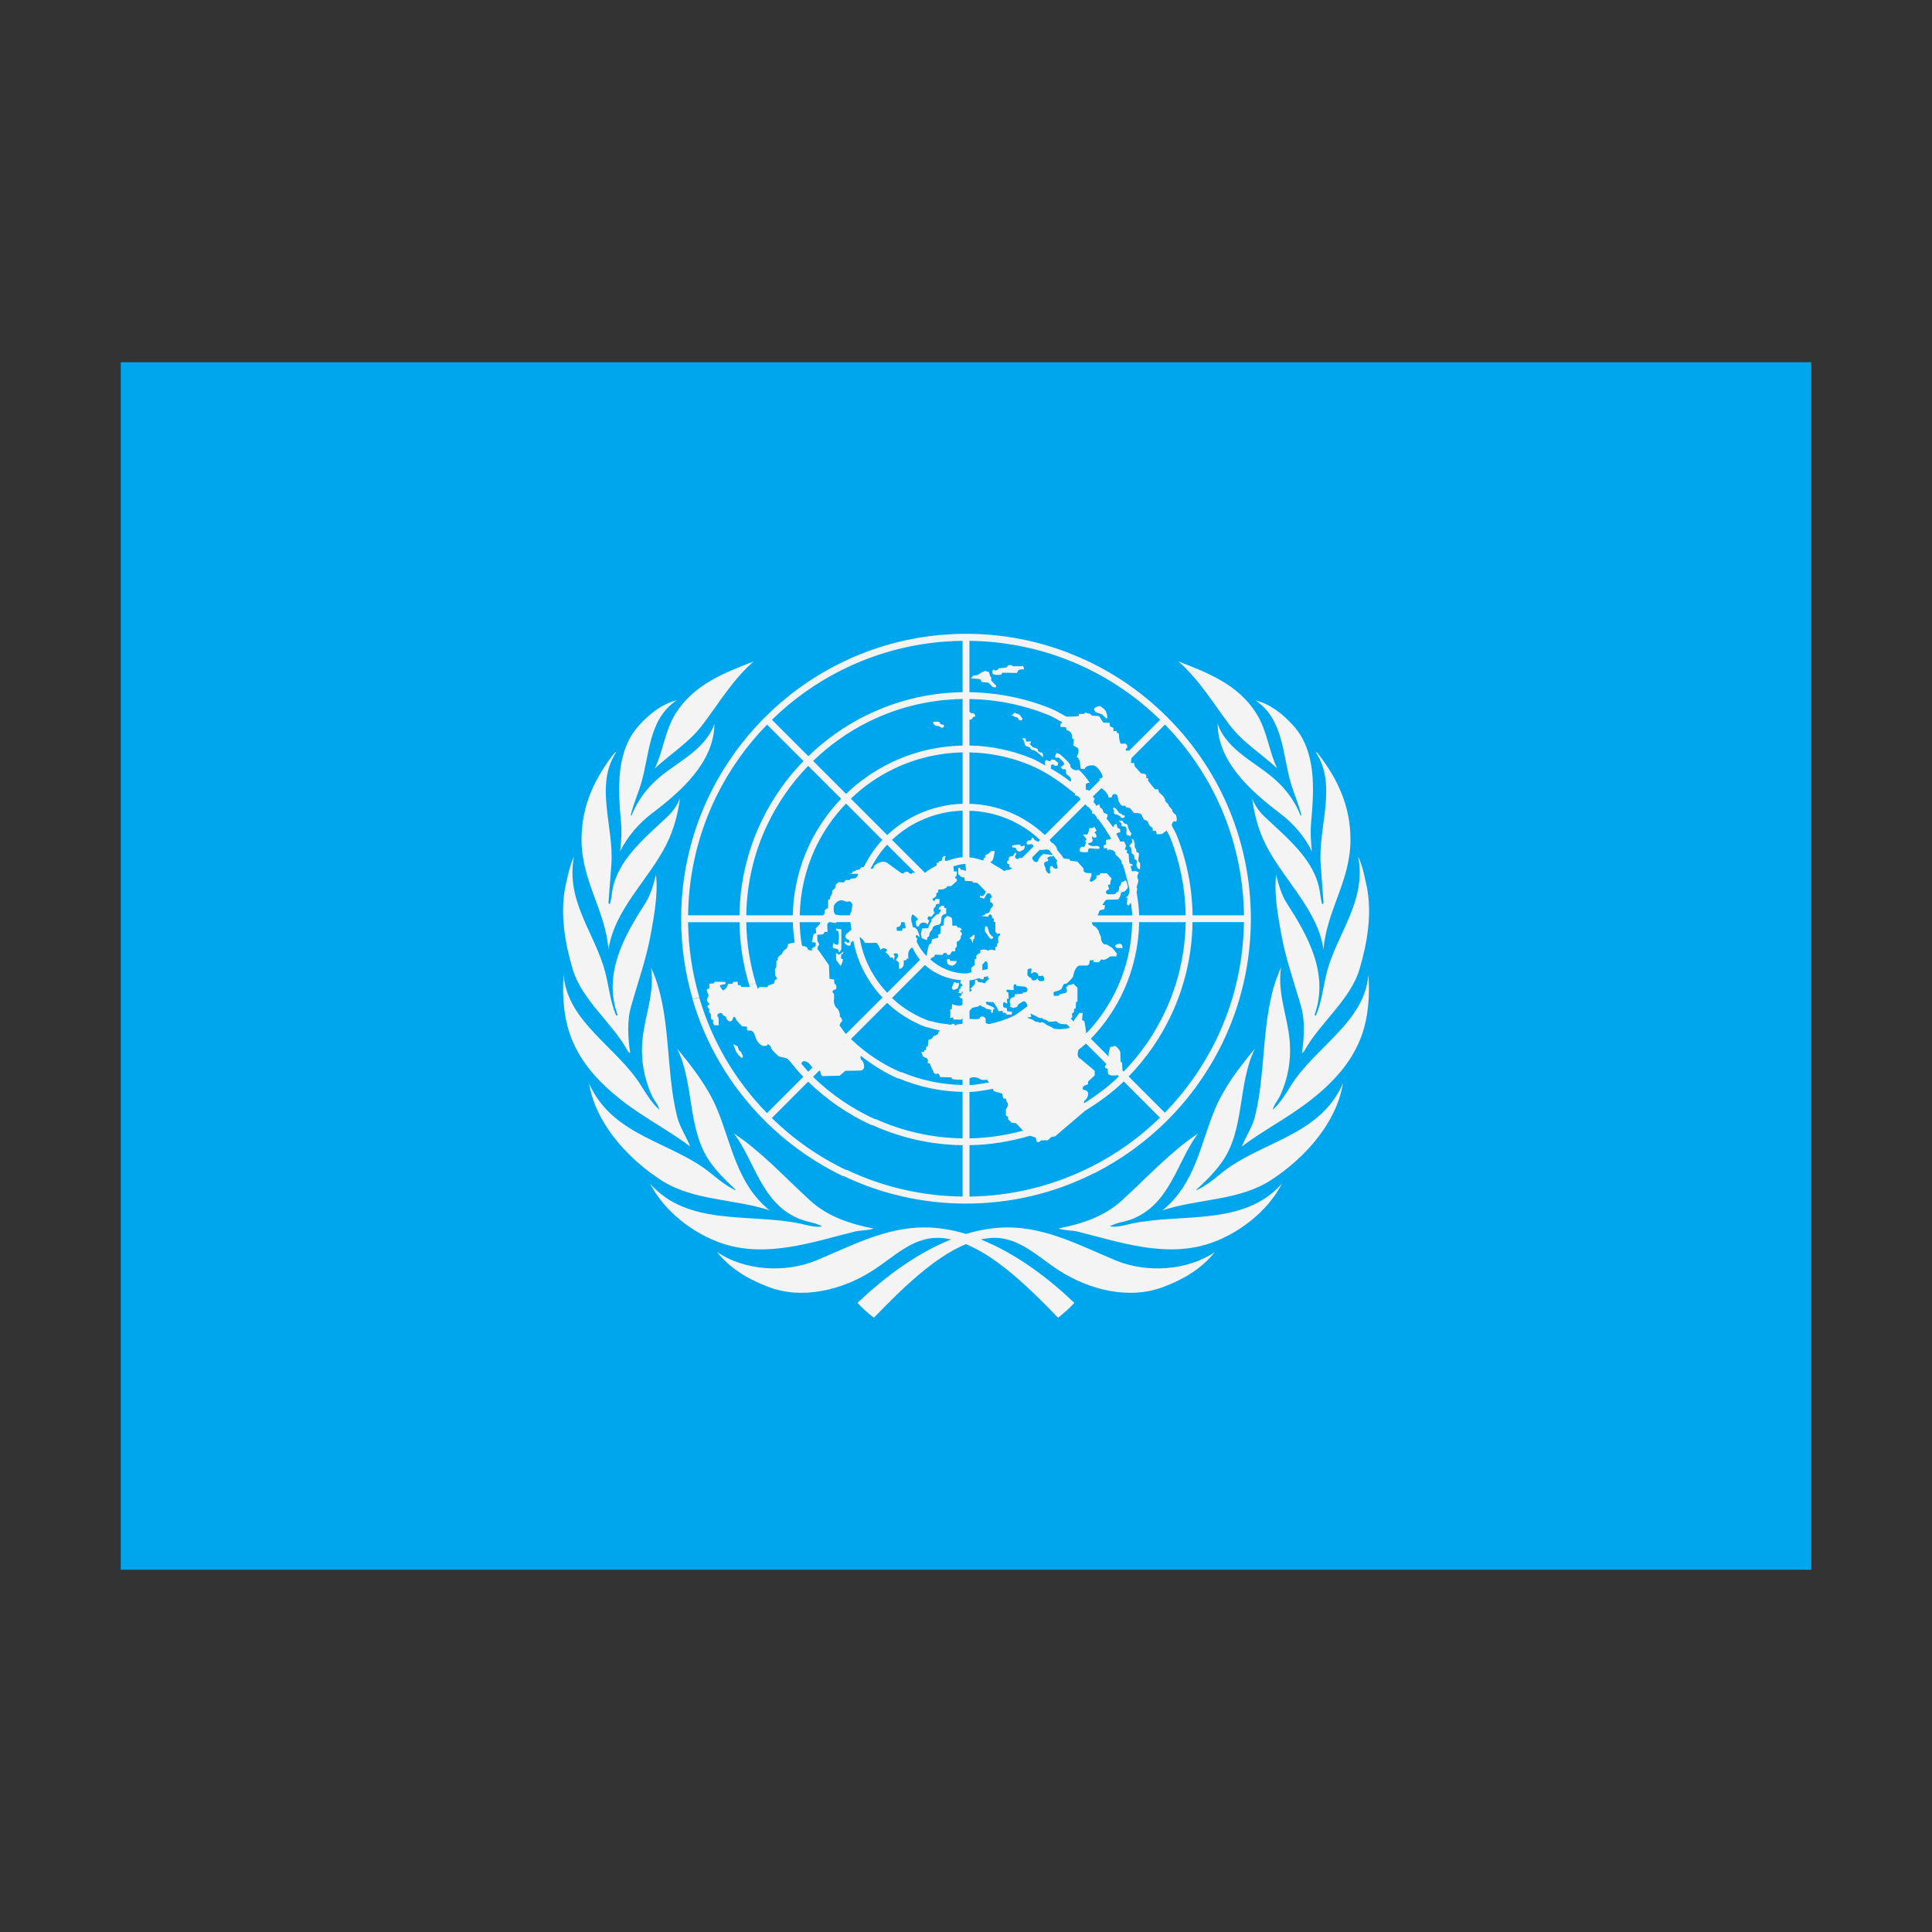 <svg width="32" height="32" viewBox="0 0 32 32" xmlns="http://www.w3.org/2000/svg">
  <rect x="0" y="0" width="32" height="32" fill="#333333" stroke="none"/>
  <rect fill="#00A6ED" x="2" y="6" width="28" height="20" />
  <path d="M10.272,14.1C10.292,13.925 10.301,13.78 10.285,13.609C10.235,13.057 10.202,12.438 10.581,12.018C10.762,11.818 10.964,11.662 11.205,11.6C10.736,11.922 10.762,12.498 10.618,12.979C10.566,13.155 10.488,13.32 10.448,13.502L10.459,13.512C10.538,13.306 10.671,13.108 10.845,12.944C11.175,12.633 11.671,12.445 11.834,11.99C11.826,12.622 11.288,13.103 10.795,13.475C10.575,13.642 10.387,13.865 10.272,14.1ZM12.747,20.047C12.155,19.852 11.474,19.891 10.942,19.542C10.382,19.176 9.863,18.598 9.757,17.945C10.15,18.834 11.137,18.904 11.793,19.449C11.918,19.553 12.042,19.648 12.178,19.712L12.185,19.705C12.035,19.568 11.871,19.405 11.753,19.235C11.378,18.69 11.503,17.945 11.214,17.367C11.477,17.682 11.723,18.005 11.875,18.365C12.118,18.945 12.201,19.606 12.747,20.047ZM10.284,18.215C9.926,17.933 9.616,17.602 9.455,17.172C9.338,16.863 9.308,16.493 9.336,16.145C9.393,16.928 10.228,17.347 10.625,17.991C10.71,18.128 10.798,18.271 10.921,18.382C10.902,18.298 10.833,18.224 10.795,18.142C10.668,17.865 10.61,17.546 10.642,17.217C10.68,16.817 10.847,16.445 10.783,16.025C11.126,16.765 11.015,17.69 11.214,18.49C11.258,18.668 11.366,18.822 11.432,18.99C11.095,18.734 10.654,18.506 10.284,18.215ZM10.845,12.729C10.987,12.435 11.013,12.099 11.192,11.815C11.5,11.329 12.008,11.141 12.482,10.956C12.134,11.261 11.902,11.654 11.635,12.007C11.412,12.301 11.108,12.483 10.845,12.729ZM14.156,20.399C13.468,20.57 12.704,20.839 11.971,20.598C11.498,20.442 11.006,20.072 10.767,19.604C11.397,20.321 12.424,20.09 13.265,20.269C13.382,20.295 13.492,20.333 13.617,20.314C13.517,20.251 13.385,20.244 13.269,20.2C12.617,19.954 12.515,19.256 12.158,18.775C12.615,19.078 12.992,19.494 13.418,19.884C13.715,20.155 14.085,20.272 14.468,20.349C14.376,20.382 14.255,20.375 14.156,20.399ZM10.403,17.416C10.145,16.94 9.636,16.568 9.484,16.047C9.361,15.632 9.275,15.152 9.361,14.7C9.401,14.525 9.432,14.345 9.508,14.184C9.363,14.923 9.855,15.458 10.023,16.097C10.086,16.338 10.108,16.595 10.205,16.819C10.214,16.825 10.222,16.815 10.228,16.808C9.985,16.127 10.341,15.498 10.687,14.962C10.778,14.82 10.822,14.656 10.865,14.49C10.902,14.798 10.836,15.155 10.779,15.473C10.705,15.882 10.566,16.266 10.455,16.661C10.382,16.908 10.401,17.186 10.438,17.445L10.403,17.416ZM11.044,13.974C10.749,14.57 10.181,15.051 10.078,15.728C10.029,15.078 9.632,14.596 9.632,13.905C9.632,13.346 9.849,12.89 10.176,12.473C10.185,12.468 10.192,12.458 10.205,12.461C9.845,13.008 10.172,13.698 10.126,14.319L10.078,14.956C10.085,14.961 10.085,14.979 10.102,14.972C10.124,14.901 10.13,14.825 10.142,14.752C10.229,14.239 10.68,13.882 11.062,13.519C11.152,13.433 11.219,13.332 11.262,13.223C11.23,13.479 11.158,13.742 11.044,13.974ZM21.978,16.098C22.146,15.458 22.638,14.924 22.495,14.186C22.572,14.346 22.602,14.528 22.642,14.702C22.727,15.154 22.642,15.634 22.519,16.049C22.365,16.568 21.856,16.941 21.598,17.417L21.563,17.445C21.601,17.187 21.62,16.908 21.547,16.662C21.435,16.267 21.295,15.883 21.222,15.474C21.165,15.155 21.099,14.799 21.137,14.491C21.18,14.657 21.224,14.822 21.315,14.962C21.661,15.498 22.016,16.128 21.774,16.808C21.779,16.815 21.787,16.825 21.796,16.82C21.894,16.595 21.915,16.338 21.978,16.098ZM20.208,19.449C20.864,18.903 21.851,18.834 22.243,17.945C22.136,18.598 21.618,19.176 21.058,19.542C20.527,19.891 19.845,19.852 19.254,20.047C19.8,19.606 19.882,18.945 20.126,18.365C20.278,18.005 20.524,17.682 20.787,17.367C20.498,17.945 20.623,18.69 20.248,19.235C20.131,19.405 19.967,19.568 19.815,19.705L19.822,19.712C19.959,19.648 20.083,19.553 20.208,19.449ZM18.384,20.313C18.509,20.332 18.619,20.294 18.736,20.268C19.577,20.088 20.604,20.319 21.234,19.602C20.995,20.072 20.503,20.441 20.03,20.597C19.297,20.839 18.533,20.569 17.845,20.398C17.745,20.375 17.625,20.382 17.532,20.348C17.916,20.271 18.285,20.155 18.582,19.883C19.008,19.493 19.386,19.078 19.842,18.775C19.485,19.255 19.384,19.953 18.732,20.199C18.616,20.242 18.484,20.25 18.384,20.313ZM21.08,18.382C21.203,18.271 21.291,18.128 21.375,17.991C21.773,17.347 22.607,16.928 22.664,16.145C22.692,16.493 22.662,16.862 22.546,17.172C22.385,17.602 22.075,17.933 21.717,18.215C21.347,18.506 20.905,18.734 20.568,18.99C20.635,18.822 20.743,18.667 20.787,18.49C20.985,17.69 20.875,16.765 21.218,16.025C21.154,16.445 21.321,16.817 21.359,17.217C21.391,17.546 21.333,17.866 21.205,18.142C21.168,18.224 21.099,18.298 21.08,18.382ZM21.875,14.32C21.828,13.699 22.156,13.008 21.795,12.462C21.808,12.46 21.815,12.469 21.824,12.474C22.151,12.891 22.368,13.347 22.368,13.906C22.368,14.597 21.971,15.079 21.922,15.728C21.82,15.052 21.252,14.571 20.957,13.975C20.842,13.742 20.771,13.48 20.739,13.224C20.782,13.333 20.848,13.434 20.938,13.52C21.321,13.882 21.772,14.24 21.858,14.753C21.871,14.827 21.877,14.902 21.898,14.973C21.915,14.981 21.915,14.962 21.922,14.957L21.875,14.32ZM21.383,12.98C21.239,12.498 21.265,11.922 20.797,11.601C21.038,11.662 21.241,11.818 21.422,12.019C21.8,12.438 21.768,13.058 21.717,13.61C21.702,13.781 21.71,13.926 21.729,14.101C21.615,13.866 21.427,13.642 21.206,13.475C20.714,13.103 20.175,12.623 20.168,11.991C20.331,12.445 20.827,12.634 21.156,12.945C21.331,13.109 21.465,13.307 21.542,13.512L21.554,13.503C21.512,13.321 21.435,13.156 21.383,12.98ZM18.481,20.877C18.993,21.089 19.673,21.048 20.125,20.735C19.9,21.017 19.599,21.19 19.289,21.308C18.712,21.538 18.04,21.362 17.549,21.048C17.196,20.822 16.893,20.502 16.472,20.502C16.397,20.502 16.322,20.513 16.245,20.529C16.837,20.766 17.376,21.179 17.795,21.58C17.718,21.668 17.618,21.75 17.525,21.826C17.058,21.343 16.528,20.823 15.999,20.607C15.472,20.823 14.942,21.343 14.474,21.826C14.38,21.751 14.28,21.668 14.203,21.58C14.623,21.179 15.162,20.765 15.753,20.529C15.678,20.513 15.602,20.502 15.526,20.502C15.105,20.502 14.802,20.822 14.449,21.048C13.958,21.362 13.285,21.538 12.709,21.308C12.398,21.19 12.098,21.016 11.874,20.735C12.328,21.048 13.007,21.089 13.519,20.877C14.085,20.642 14.662,20.33 15.307,20.33C15.542,20.33 15.774,20.369 16,20.438C16.226,20.37 16.458,20.33 16.693,20.33C17.338,20.33 17.915,20.642 18.481,20.877ZM13.889,10.999L13.891,10.998C14.526,10.679 15.242,10.498 16,10.498C16.614,10.498 17.21,10.615 17.762,10.839C18.345,11.073 18.879,11.424 19.336,11.881C19.791,12.336 20.142,12.868 20.375,13.448C20.599,14.002 20.718,14.6 20.718,15.217C20.718,15.942 20.555,16.642 20.247,17.276C20.019,17.743 19.715,18.176 19.336,18.555C18.976,18.915 18.568,19.208 18.126,19.432L18.125,19.43C17.474,19.76 16.751,19.935 16.001,19.935C15.285,19.935 14.594,19.776 13.968,19.476L13.965,19.482C13.488,19.253 13.048,18.943 12.663,18.558C12.095,17.99 11.69,17.302 11.471,16.552L11.582,16.524C11.791,17.237 12.172,17.892 12.704,18.437L13.305,17.835C13.219,17.747 13.142,17.653 13.066,17.558L13.029,17.528L12.901,17.498C12.901,17.498 12.772,17.388 12.772,17.358C12.772,17.33 12.705,17.262 12.705,17.32L12.638,17.325C12.638,17.325 12.548,17.295 12.515,17.185C12.482,17.073 12.458,17.064 12.377,17.068L12.368,17.001L12.296,17.001C12.296,17.001 12.206,16.918 12.192,16.885C12.178,16.851 12.158,16.808 12.135,16.88C12.112,16.952 12.03,16.908 12.021,16.836C12.021,16.836 11.968,16.822 11.964,16.792C11.958,16.763 11.835,16.782 11.902,16.86L11.906,16.981L11.83,16.981L11.811,16.947L11.811,16.894L11.778,16.875L11.773,16.792C11.773,16.792 11.725,16.768 11.754,16.72C11.754,16.72 11.725,16.705 11.716,16.657C11.716,16.657 11.778,16.628 11.74,16.618C11.74,16.618 11.688,16.565 11.716,16.536C11.716,16.536 11.754,16.483 11.721,16.449C11.721,16.449 11.692,16.396 11.716,16.382L11.749,16.372L11.749,16.294L11.821,16.289L11.84,16.26L12.016,16.265L12.016,16.298C12.016,16.298 11.955,16.308 11.931,16.318C11.907,16.328 11.959,16.381 11.969,16.4C11.978,16.419 12.059,16.347 12.055,16.298L12.131,16.294L12.145,16.265L12.217,16.26L12.222,16.313L12.269,16.323L12.278,16.347L12.421,16.347C12.417,16.336 12.412,16.325 12.408,16.314L12.518,16.286C12.528,16.318 12.542,16.347 12.552,16.378L12.582,16.347L12.706,16.352L12.725,16.322L12.825,16.288C12.825,16.288 12.816,16.225 12.864,16.221C12.864,16.221 12.868,16.168 12.84,16.168L12.835,16.052L12.859,16.018L12.859,15.912C12.859,15.912 12.897,15.907 12.883,15.892C12.868,15.878 12.902,15.825 12.945,15.81C12.945,15.81 12.978,15.723 13.03,15.713L13.054,15.635C13.054,15.635 13.107,15.618 13.162,15.612C13.148,15.5 13.134,15.388 13.132,15.275L12.361,15.275C12.366,15.622 12.42,15.961 12.518,16.284L12.408,16.312C12.308,15.979 12.253,15.631 12.248,15.275L11.397,15.275C11.402,15.702 11.466,16.119 11.583,16.519L11.472,16.547C11.347,16.12 11.282,15.674 11.282,15.217C11.282,14.47 11.457,13.764 11.767,13.135L11.82,13.164L11.768,13.135C12.224,12.213 12.971,11.461 13.889,10.999ZM14.389,11.953L14.388,11.953C14.054,12.119 13.744,12.337 13.468,12.604L14.014,13.149C14.228,12.942 14.476,12.77 14.747,12.637C15.11,12.46 15.515,12.358 15.943,12.349L15.943,11.578C15.395,11.586 14.867,11.716 14.389,11.953ZM15.572,12.04C15.567,12.026 15.495,12.02 15.495,12.02C15.495,12.02 15.457,11.991 15.452,11.967C15.448,11.95 15.547,11.948 15.562,11.962C15.576,11.977 15.566,12.001 15.609,12.001C15.652,12.001 15.633,12.03 15.628,12.045C15.624,12.059 15.576,12.055 15.572,12.04ZM14.019,19.381L14.022,19.375C14.616,19.658 15.268,19.811 15.944,19.819L15.944,18.968C15.418,18.961 14.909,18.845 14.443,18.632L14.44,18.638C14.055,18.462 13.698,18.219 13.385,17.916L12.784,18.518C13.152,18.877 13.568,19.166 14.019,19.381ZM13.942,11.098L13.941,11.098C13.521,11.309 13.131,11.584 12.786,11.922L13.389,12.525C13.667,12.255 13.986,12.028 14.336,11.854L14.338,11.854C14.823,11.613 15.367,11.473 15.943,11.465L15.943,10.614C15.237,10.622 14.557,10.79 13.942,11.098ZM18.074,19.326C18.494,19.113 18.879,18.838 19.213,18.512L18.613,17.912C18.418,18.102 18.199,18.258 17.973,18.398L17.475,18.822L17.413,18.832L17.356,18.885L17.242,18.889L17.214,18.913L17.175,18.918L17.152,18.84L17.059,18.812C16.737,18.906 16.402,18.963 16.058,18.968L16.058,19.819C16.782,19.81 17.465,19.632 18.073,19.325L18.074,19.326ZM14.029,15.655C14.021,15.648 13.943,15.595 14.013,15.595C14.07,15.658 14.084,15.565 14.046,15.561C13.989,15.547 13.989,15.479 14.042,15.45L14.103,15.397L14.084,15.273L13.857,15.273L13.85,15.285L13.783,15.281C13.783,15.281 13.77,15.275 13.756,15.273L13.75,15.273C13.733,15.273 13.714,15.28 13.702,15.31L13.707,15.435L13.659,15.435L13.635,15.474L13.535,15.484L13.54,15.59C13.54,15.59 13.592,15.648 13.549,15.672C13.549,15.672 13.525,15.73 13.558,15.74L13.73,15.986L13.739,16.213L13.815,16.223L13.82,16.286C13.82,16.286 13.877,16.33 13.844,16.388C13.844,16.388 13.744,16.398 13.815,16.465L13.815,16.542C13.815,16.542 13.792,16.654 13.877,16.712C13.877,16.712 13.919,16.778 13.91,16.837C13.91,16.837 13.986,16.9 13.925,16.938C13.925,16.938 13.912,16.96 13.904,16.984C13.942,17.029 13.97,17.082 14.012,17.125L14.616,16.522C14.433,16.328 14.296,16.102 14.208,15.858C14.176,15.767 14.152,15.674 14.133,15.579L14.089,15.614C14.089,15.614 14.107,15.692 14.029,15.655ZM13.848,15.784L13.896,15.813L13.968,15.765L13.963,15.798L13.935,15.803L13.929,15.875L13.963,15.89L13.953,15.934L13.925,16.002L13.848,15.9L13.848,15.784ZM13.892,15.755C13.887,15.702 13.82,15.716 13.801,15.702C13.782,15.687 13.806,15.595 13.815,15.624C13.825,15.652 13.882,15.648 13.882,15.648C13.882,15.648 13.915,15.484 13.878,15.416L13.854,15.416L13.849,15.382L13.935,15.392L13.935,15.721C13.935,15.721 13.896,15.808 13.892,15.755ZM14.694,16.443L15.239,15.897C15.185,15.836 15.148,15.764 15.111,15.693C15.083,15.706 15.022,15.75 15.048,15.881C15.048,15.881 15.015,15.856 15.015,15.9L14.967,15.909C14.967,15.909 14.995,16.039 14.891,16.049L14.886,15.938L14.838,15.9L14.868,15.857C14.915,15.761 14.748,15.78 14.82,15.833C14.82,15.833 14.801,15.92 14.801,15.905C14.801,15.891 14.801,15.842 14.738,15.862C14.738,15.862 14.738,15.818 14.662,15.77C14.743,15.732 14.634,15.668 14.582,15.736C14.582,15.736 14.562,15.649 14.51,15.615C14.51,15.615 14.32,15.625 14.32,15.611C14.32,15.599 14.277,15.536 14.237,15.521C14.255,15.627 14.28,15.731 14.316,15.831C14.398,16.056 14.525,16.264 14.694,16.443ZM15.246,13.592C15.075,13.671 14.915,13.778 14.775,13.911L15.321,14.457C15.378,14.406 15.448,14.372 15.515,14.334L15.515,14.292L15.548,14.292L15.548,14.268L15.596,14.258L15.605,14.214L15.634,14.175L15.672,14.19L15.648,14.205L15.653,14.258L15.688,14.258C15.771,14.231 15.854,14.204 15.944,14.198L15.944,13.427C15.699,13.434 15.463,13.491 15.246,13.592ZM17.956,18.275C18.162,18.143 18.358,17.999 18.532,17.828L18.512,17.808C18.455,17.818 18.384,17.82 18.352,17.787L18.347,17.705L18.304,17.685C18.298,17.669 18.31,17.645 18.323,17.619L17.988,17.285C17.948,17.322 17.904,17.352 17.863,17.388C17.842,17.45 17.842,17.517 17.894,17.536L18.132,17.735L18.132,17.812L18.022,17.914L18.022,17.958L17.989,17.972C17.932,17.982 17.904,18.047 17.965,18.055C18.047,18.065 18.042,18.175 17.956,18.238L17.956,18.275ZM18.612,17.748C18.892,17.459 19.125,17.124 19.297,16.756C19.508,16.305 19.631,15.803 19.638,15.274L18.868,15.274C18.861,15.664 18.775,16.041 18.621,16.387C18.487,16.686 18.302,16.963 18.068,17.205L18.365,17.502L18.365,17.499C18.347,17.465 18.385,17.368 18.385,17.349C18.385,17.33 18.447,17.345 18.456,17.325C18.465,17.306 18.575,17.398 18.556,17.461L18.561,17.582L18.585,17.605L18.592,17.728L18.612,17.748ZM13.579,15.274L13.245,15.274C13.247,15.402 13.26,15.528 13.28,15.652C13.288,15.666 13.298,15.678 13.305,15.673C13.32,15.663 13.377,15.687 13.377,15.716C13.377,15.745 13.482,15.75 13.453,15.731C13.425,15.712 13.477,15.692 13.496,15.682C13.515,15.673 13.52,15.6 13.496,15.61L13.448,15.605L13.468,15.504L13.477,15.47L13.52,15.455L13.511,15.378L13.582,15.301L13.579,15.274ZM14.614,13.912L14.013,13.31C13.796,13.535 13.622,13.792 13.495,14.069C13.34,14.408 13.254,14.778 13.246,15.161L13.633,15.161L13.659,15.132L13.659,15.075L13.716,15.036L13.716,14.905L13.745,14.895L13.754,14.847C13.754,14.847 13.792,14.798 13.782,14.784C13.772,14.77 13.801,14.726 13.815,14.726C13.83,14.726 13.844,14.683 13.839,14.668C13.835,14.655 13.887,14.611 13.887,14.611L13.977,14.615L14.007,14.577L14.068,14.577L14.092,14.553L14.159,14.548C14.182,14.554 14.235,14.467 14.197,14.472L14.054,14.476L14.111,14.466L14.12,14.437L14.168,14.427L14.177,14.408C14.177,14.408 14.239,14.417 14.253,14.378C14.259,14.362 14.284,14.361 14.306,14.362C14.389,14.198 14.489,14.044 14.614,13.912ZM15.16,14.457L14.693,13.992C14.581,14.111 14.494,14.245 14.419,14.387C14.447,14.392 14.474,14.388 14.472,14.355C14.476,14.33 14.618,14.219 14.714,14.306L14.881,14.427C14.881,14.427 14.972,14.504 14.972,14.451C14.972,14.451 15.038,14.422 15.048,14.451C15.048,14.451 15.095,14.499 15.115,14.455L15.16,14.457ZM14.931,17.764L14.934,17.758C15.25,17.891 15.591,17.964 15.943,17.971L15.943,17.885C15.878,17.884 15.804,17.879 15.785,17.874C15.752,17.864 15.762,17.845 15.762,17.845L15.572,17.84C15.572,17.84 15.553,17.778 15.534,17.782C15.515,17.788 15.472,17.802 15.458,17.744L15.42,17.667L15.401,17.614L15.363,17.609C15.363,17.609 15.392,17.527 15.325,17.518L15.287,17.498L15.258,17.426L15.306,17.422L15.306,17.398L15.339,17.388L15.339,17.345L15.368,17.325L15.377,17.224L15.434,17.205L15.462,17.161L15.505,17.146C15.505,17.146 15.552,17.122 15.543,17.098C15.54,17.091 15.56,17.079 15.572,17.069C15.499,17.053 15.428,17.037 15.359,17.012L15.355,17.018C15.112,16.931 14.886,16.793 14.693,16.611L14.094,17.21L14.122,17.236C14.363,17.46 14.635,17.639 14.931,17.764ZM15.41,16.916L15.413,16.91C15.522,16.948 15.64,16.957 15.755,16.973L15.767,16.958L15.805,16.958L15.818,16.985L15.821,16.985L15.856,16.967L15.942,16.957L15.942,16.952L15.942,16.863L15.918,16.889L15.789,16.885L15.789,16.851L15.737,16.861L15.742,16.778L15.737,16.721L15.765,16.716L15.77,16.629C15.785,16.644 15.942,16.688 15.942,16.625L15.942,16.62L15.942,16.541L15.918,16.538L15.885,16.499L15.923,16.495L15.923,16.461C15.933,16.463 15.935,16.46 15.943,16.462L15.943,16.425L15.935,16.423C15.918,16.423 15.932,16.452 15.932,16.452C15.932,16.452 15.856,16.448 15.871,16.438C15.885,16.427 15.899,16.423 15.888,16.416C15.878,16.408 15.888,16.402 15.888,16.387C15.888,16.372 15.924,16.379 15.913,16.368C15.902,16.358 15.913,16.315 15.931,16.339L15.942,16.314C15.931,16.303 15.938,16.299 15.917,16.292C15.895,16.285 15.913,16.242 15.913,16.242L15.914,16.235C15.692,16.217 15.485,16.132 15.319,15.984L14.774,16.53C14.959,16.704 15.175,16.834 15.41,16.916ZM15.796,16.395C15.775,16.398 15.765,16.359 15.764,16.358C15.775,16.337 15.8,16.242 15.828,16.272C15.857,16.301 15.875,16.272 15.875,16.272C15.875,16.272 15.888,16.286 15.882,16.315C15.875,16.345 15.867,16.373 15.849,16.377C15.832,16.381 15.818,16.392 15.796,16.395ZM14.495,18.538L14.498,18.532C14.946,18.736 15.436,18.848 15.943,18.855L15.943,18.085C15.572,18.078 15.213,18 14.881,17.859L14.878,17.865C14.655,17.769 14.45,17.636 14.255,17.486C14.252,17.516 14.252,17.545 14.268,17.558C14.292,17.558 14.368,17.727 14.244,17.732L14.001,17.736L13.905,17.818L13.634,17.823C13.634,17.823 13.6,17.838 13.591,17.765C13.588,17.746 13.579,17.742 13.572,17.73L13.466,17.836C13.77,18.131 14.118,18.367 14.495,18.538ZM17.713,13.074C17.507,12.909 17.286,12.765 17.045,12.666C16.735,12.539 16.402,12.469 16.057,12.462L16.057,13.313C16.293,13.32 16.522,13.37 16.735,13.458C16.943,13.546 17.137,13.672 17.306,13.831L17.894,13.243C17.888,13.21 17.838,13.167 17.804,13.175L17.804,13.146C17.782,13.127 17.758,13.11 17.735,13.092C17.734,13.091 17.724,13.085 17.713,13.074ZM15.183,15.598C15.224,15.685 15.277,15.767 15.348,15.835L15.37,15.704L15.389,15.646L15.427,15.622L15.436,15.559L15.541,15.53L15.536,15.482L15.574,15.467L15.583,15.337L15.631,15.327L15.631,15.284L15.64,15.216L15.692,15.168L15.764,15.202L15.773,15.265L15.773,15.332L15.845,15.332C15.845,15.332 15.868,15.385 15.897,15.362C15.897,15.362 15.954,15.415 15.93,15.405C15.906,15.395 15.887,15.429 15.925,15.444L15.935,15.478L15.915,15.502C15.915,15.502 15.925,15.575 15.848,15.598L15.848,15.685L15.825,15.7L15.82,15.758L15.768,15.758L15.735,15.811C15.735,15.811 15.687,15.83 15.687,15.806C15.687,15.782 15.625,15.763 15.615,15.816L15.487,15.812L15.472,15.845C15.472,15.845 15.435,15.851 15.411,15.889C15.41,15.891 15.408,15.89 15.408,15.891C15.573,16.036 15.778,16.124 16.001,16.124C16.032,16.124 16.058,16.109 16.089,16.106L16.086,16.035L16.143,15.982L16.143,15.89C16.143,15.89 16.191,15.885 16.167,15.837L16.2,15.798C16.2,15.798 16.262,15.788 16.233,15.75C16.233,15.726 16.323,15.716 16.366,15.745C16.381,15.731 16.438,15.722 16.485,15.745L16.485,15.692L16.515,15.672L16.515,15.633L16.538,15.609C16.538,15.609 16.519,15.522 16.548,15.503C16.576,15.484 16.576,15.445 16.519,15.469L16.486,15.431L16.486,15.276L16.458,15.266L16.462,15.213L16.434,15.208C16.434,15.208 16.434,15.175 16.419,15.155C16.405,15.136 16.376,15.146 16.365,15.185L16.252,15.17L16.309,15.155L16.328,15.126C16.328,15.126 16.381,15.136 16.395,15.092L16.41,15.044C16.41,15.044 16.477,15.01 16.429,14.952L16.401,14.942L16.401,14.875C16.401,14.875 16.429,14.88 16.425,14.851C16.42,14.822 16.396,14.773 16.344,14.807L16.296,14.889L16.263,14.87L16.23,14.865L16.23,14.836C16.23,14.836 16.301,14.855 16.292,14.822L16.315,14.807L16.325,14.763L16.187,14.623L16.115,14.618L16.101,14.595L15.982,14.59L15.972,14.532L15.925,14.528L15.901,14.504L15.872,14.48L15.872,14.374L15.901,14.378L15.915,14.408L15.948,14.408L16,14.425L15.991,14.309C15.922,14.309 15.858,14.332 15.792,14.348L15.8,14.434L15.852,14.434L15.843,14.506C15.843,14.506 15.786,14.55 15.843,14.55L15.852,14.588L15.757,14.675L15.69,14.68L15.675,14.704L15.614,14.733L15.542,14.733L15.538,14.782L15.509,14.792L15.509,14.84C15.509,14.84 15.481,14.869 15.452,14.884C15.424,14.898 15.482,14.956 15.495,14.888L15.562,14.893L15.558,14.97C15.558,14.97 15.487,14.961 15.496,15.018C15.496,15.018 15.439,15.048 15.472,15.105C15.505,15.164 15.472,15.12 15.472,15.12C15.472,15.12 15.428,15.207 15.409,15.183C15.39,15.159 15.325,15.212 15.392,15.246L15.363,15.314C15.335,15.265 15.235,15.265 15.22,15.343L15.182,15.343L15.168,15.29L15.172,15.252L15.201,15.237L15.196,15.208L15.153,15.174L15.125,15.15C15.125,15.15 15.115,15.148 15.105,15.151C15.104,15.173 15.092,15.193 15.092,15.216C15.092,15.266 15.113,15.312 15.121,15.36L15.153,15.363L15.191,15.397C15.191,15.397 15.267,15.571 15.219,15.513C15.172,15.455 15.148,15.523 15.191,15.542C15.191,15.542 15.189,15.568 15.183,15.598ZM16.442,15.513C16.467,15.53 16.428,15.562 16.404,15.547C16.381,15.532 16.314,15.426 16.314,15.426L16.314,15.363C16.328,15.325 16.348,15.34 16.357,15.358C16.375,15.402 16.371,15.465 16.442,15.513ZM15.352,15.572L15.267,15.538L15.253,15.465L15.272,15.378L15.372,15.373L15.401,15.301L15.424,15.267L15.429,15.228L15.515,15.146L15.553,15.137L15.562,15.112L15.582,15.093L15.576,15.064L15.548,15.064L15.553,15.025L15.576,15.025L15.586,15.002L15.638,15.006L15.643,15.04L15.672,15.04L15.672,15.132L15.615,15.156L15.595,15.185L15.591,15.228L15.582,15.286L15.558,15.315L15.5,15.325L15.453,15.354L15.443,15.392L15.415,15.426L15.395,15.46L15.391,15.508L15.362,15.523L15.352,15.572ZM15.728,15.885L15.738,15.915L15.847,15.919C15.842,15.977 15.771,15.996 15.771,15.996L15.718,15.982L15.69,15.958L15.685,15.89L15.728,15.885ZM16.105,15.61C16.1,15.591 16.095,15.548 16.052,15.542L16.138,15.479C16.138,15.479 16.152,15.552 16.133,15.547C16.114,15.542 16.115,15.652 16.105,15.61ZM16.366,16.199C16.366,16.199 16.362,16.181 16.367,16.168C16.344,16.176 16.318,16.177 16.295,16.184L16.291,16.22L16.248,16.22L16.225,16.2C16.168,16.212 16.116,16.235 16.058,16.238L16.058,16.431C16.087,16.417 16.127,16.385 16.067,16.385L16.124,16.326L16.148,16.297L16.152,16.229L16.185,16.234L16.205,16.268L16.262,16.272L16.309,16.287L16.347,16.243L16.39,16.209L16.366,16.199ZM17.066,16.784L17.082,16.842L17.01,16.856L17.105,16.89C17.105,16.89 17.167,16.938 17.167,16.924C17.167,16.91 17.233,16.954 17.248,16.934C17.262,16.914 17.338,16.977 17.338,16.977C17.338,16.977 17.438,17.02 17.452,17.035C17.464,17.046 17.637,17.059 17.723,17.019L17.669,16.965L17.581,16.962L17.528,16.943L17.495,16.914C17.495,16.914 17.372,16.938 17.348,16.909C17.324,16.881 17.285,16.885 17.285,16.885L17.266,16.862C17.266,16.862 17.205,16.866 17.19,16.847L17.066,16.784ZM12.705,12.002C12.359,12.356 12.078,12.757 11.866,13.188C11.568,13.795 11.405,14.465 11.397,15.16L12.248,15.16C12.255,14.6 12.387,14.069 12.616,13.594C12.793,13.227 13.027,12.894 13.308,12.605L12.705,12.002ZM16.057,18.086L16.058,18.855C16.365,18.849 16.661,18.804 16.945,18.727L16.828,18.603L16.757,18.598L16.695,18.536L16.699,18.498L16.661,18.478L16.661,18.372C16.661,18.372 16.728,18.29 16.675,18.252L16.661,18.198L16.618,18.194L16.598,18.112L16.542,18.097L16.461,18.073L16.444,18.035C16.315,18.055 16.19,18.084 16.057,18.086ZM14.799,12.737C14.542,12.861 14.305,13.025 14.093,13.228L14.695,13.831C14.842,13.693 15.01,13.578 15.194,13.492C15.423,13.385 15.676,13.321 15.944,13.313L15.944,12.462C15.54,12.471 15.152,12.565 14.799,12.737ZM13.932,13.23L13.386,12.685C13.108,12.972 12.883,13.297 12.715,13.648C12.491,14.115 12.368,14.628 12.361,15.16L13.132,15.16C13.139,14.752 13.233,14.365 13.395,14.015C13.53,13.724 13.712,13.458 13.932,13.23ZM18.088,13.436C18.069,13.413 18.053,13.388 18.031,13.368C18.027,13.366 18.025,13.368 18.021,13.366C17.996,13.348 17.991,13.338 17.975,13.322L17.384,13.913C17.398,13.927 17.406,13.944 17.419,13.958C17.448,13.962 17.498,14.026 17.502,14.043L17.51,14.077C17.547,14.125 17.588,14.169 17.62,14.22C17.629,14.223 17.635,14.218 17.645,14.222L17.716,14.232L17.725,14.256L17.845,14.271L17.945,14.382C17.945,14.382 17.949,14.405 17.949,14.425C17.949,14.444 17.992,14.458 17.992,14.458L18.078,14.463L18.078,14.507L18.064,14.536C18.017,14.657 18.126,14.585 18.155,14.551C18.164,14.54 18.159,14.502 18.159,14.502L18.212,14.492L18.226,14.463C18.226,14.463 18.302,14.468 18.322,14.463C18.341,14.458 18.365,14.506 18.384,14.521C18.403,14.535 18.422,14.564 18.408,14.564C18.393,14.564 18.388,14.651 18.388,14.651L18.35,14.655C18.35,14.655 18.383,14.742 18.355,14.738C18.326,14.733 18.297,14.791 18.34,14.81C18.354,14.816 18.468,14.81 18.468,14.81L18.488,14.786C18.488,14.786 18.531,14.767 18.535,14.733C18.54,14.699 18.535,14.685 18.535,14.685L18.559,14.665L18.574,14.612C18.574,14.612 18.616,14.602 18.635,14.583C18.655,14.564 18.688,14.685 18.678,14.704C18.669,14.724 18.636,14.762 18.622,14.767C18.608,14.772 18.569,14.776 18.569,14.791C18.569,14.805 18.541,14.882 18.526,14.892C18.512,14.902 18.355,14.902 18.331,14.902C18.307,14.902 18.259,14.989 18.259,14.989L18.302,14.994L18.293,15.057L18.212,15.081L18.188,15.148L18.178,15.162L18.754,15.162C18.752,15.091 18.738,15.023 18.732,14.953C18.727,14.958 18.722,14.962 18.717,14.969C18.702,14.993 18.679,15.018 18.665,14.969L18.674,14.863C18.674,14.863 18.612,14.882 18.669,14.848C18.693,14.834 18.704,14.788 18.708,14.739C18.697,14.672 18.679,14.608 18.662,14.542L18.655,14.535L18.658,14.528C18.641,14.459 18.622,14.391 18.599,14.324C18.592,14.318 18.592,14.309 18.579,14.307C18.594,14.23 18.471,14.167 18.475,14.143C18.484,14.085 18.365,14.056 18.351,14.08C18.336,14.104 18.336,14.046 18.336,14.046L18.284,14.051L18.279,14.002L18.318,13.988L18.318,13.911L18.394,13.901C18.394,13.901 18.396,13.895 18.402,13.889C18.341,13.778 18.271,13.674 18.194,13.572C18.175,13.565 18.165,13.551 18.162,13.531L18.122,13.479C18.102,13.484 18.085,13.486 18.085,13.442L18.088,13.436ZM17.937,13.823L18.005,13.822C18.033,13.803 18.042,13.712 18.042,13.712C18.099,13.731 18.128,13.692 18.128,13.692C18.128,13.692 18.137,13.722 18.158,13.746C18.177,13.771 18.11,13.78 18.134,13.795C18.158,13.809 18.167,13.852 18.158,13.867C18.148,13.882 18.095,13.872 18.095,13.852C18.095,13.833 18.076,13.877 18.095,13.901C18.115,13.925 18.072,13.958 18.062,13.958C18.052,13.958 17.991,13.968 18.043,13.997C18.095,14.026 18.152,14.012 18.152,14.012C18.152,14.012 18.195,14.007 18.209,14.031C18.224,14.055 18.205,14.06 18.181,14.06C18.157,14.06 18.042,14.05 18.042,14.05C18.042,14.05 18.008,14.084 18.023,14.098C18.049,14.125 17.88,14.118 17.88,14.098C17.88,14.079 17.894,14.012 17.937,14.026C17.98,14.041 17.985,13.939 17.985,13.939C17.985,13.939 17.947,13.944 17.98,13.925C18.013,13.905 17.98,13.876 17.965,13.862C17.952,13.847 17.937,13.823 17.937,13.823ZM16.693,13.565C16.493,13.481 16.278,13.434 16.057,13.429L16.057,14.201C16.137,14.205 16.212,14.231 16.287,14.253C16.294,14.238 16.29,14.216 16.29,14.216C16.29,14.216 16.333,14.206 16.318,14.187C16.304,14.168 16.342,14.153 16.342,14.153C16.342,14.153 16.39,14.138 16.395,14.115C16.399,14.091 16.475,14.095 16.475,14.095C16.475,14.095 16.466,14.182 16.447,14.235C16.436,14.267 16.416,14.273 16.402,14.283C16.426,14.294 16.447,14.314 16.471,14.327L16.476,14.327L16.481,14.333C16.533,14.361 16.585,14.39 16.632,14.428C16.644,14.423 16.66,14.422 16.662,14.409C16.662,14.409 16.708,14.414 16.742,14.397L16.761,14.378C16.756,14.372 16.733,14.374 16.719,14.356C16.7,14.332 16.743,14.332 16.715,14.318C16.686,14.303 16.672,14.303 16.682,14.269C16.691,14.235 16.725,14.264 16.71,14.24C16.696,14.215 16.715,14.177 16.782,14.177L16.81,14.124L16.834,14.128C16.834,14.128 16.834,14.148 16.815,14.177C16.795,14.206 16.862,14.255 16.876,14.211C16.876,14.211 16.902,14.212 16.928,14.21L17.115,14.023C17.113,14.015 17.111,14.008 17.109,13.998C17.105,13.968 17.052,13.992 17.024,13.988C16.995,13.983 17.005,13.964 17.005,13.949C17.005,13.949 17.033,13.91 17.042,13.92C17.052,13.93 17.09,13.915 17.085,13.886C17.081,13.857 17.128,13.882 17.128,13.901C17.128,13.918 17.18,13.928 17.193,13.945L17.226,13.912C17.068,13.763 16.888,13.646 16.693,13.565ZM16.838,14.074C16.838,14.06 16.814,14.04 16.815,14.04L16.762,14.035L16.767,14.002L16.843,13.992C16.843,13.992 16.9,13.977 16.905,14.006C16.909,14.035 16.947,14.006 16.966,14.002C16.985,13.997 16.962,14.065 16.962,14.065C16.962,14.065 16.909,14.103 16.89,14.103C16.871,14.103 16.838,14.088 16.838,14.074ZM20.271,13.492C20.049,12.943 19.721,12.437 19.296,12.001L18.74,12.557L18.732,12.639L18.785,12.639L18.794,12.692L18.901,12.811L18.953,12.815L18.986,12.835L18.986,12.888L19.019,12.892L19.015,12.931L19.128,13.071L19.185,13.075L19.195,13.119L19.266,13.187C19.266,13.187 19.304,13.24 19.299,13.259C19.295,13.278 19.361,13.317 19.356,13.336C19.351,13.355 19.422,13.404 19.418,13.428C19.413,13.452 19.48,13.5 19.48,13.5C19.48,13.5 19.513,13.621 19.465,13.606C19.423,13.593 19.412,13.645 19.407,13.671C19.432,13.725 19.466,13.774 19.488,13.829C19.655,14.248 19.746,14.697 19.753,15.16L20.604,15.16C20.597,14.579 20.482,14.016 20.271,13.492ZM17.222,14.075L17.098,14.199C17.088,14.243 17.161,14.318 17.195,14.253C17.195,14.253 17.209,14.195 17.281,14.147L17.352,14.152L17.39,14.156L17.439,14.164C17.418,14.135 17.397,14.106 17.374,14.078L17.333,14.069C17.333,14.069 17.271,14.079 17.242,14.079C17.236,14.079 17.228,14.075 17.222,14.075ZM17.49,14.388C17.537,14.388 17.514,14.359 17.499,14.286C17.497,14.273 17.51,14.269 17.512,14.258C17.492,14.228 17.466,14.201 17.445,14.171L17.428,14.185L17.39,14.185L17.352,14.204C17.324,14.214 17.405,14.257 17.328,14.272C17.252,14.286 17.328,14.378 17.319,14.392C17.31,14.407 17.348,14.45 17.362,14.465C17.376,14.479 17.409,14.45 17.395,14.431C17.381,14.412 17.395,14.373 17.395,14.354C17.395,14.335 17.433,14.349 17.433,14.349C17.433,14.349 17.442,14.388 17.49,14.388ZM13.844,15.151L13.897,15.156L13.896,15.16L14.081,15.16C14.082,15.146 14.082,15.13 14.087,15.122C14.087,15.122 14.096,15.108 14.105,15.088C14.108,15.052 14.114,15.018 14.118,14.984C14.112,14.964 14.101,14.945 14.078,14.929L14.011,14.934C14.011,14.934 13.906,14.856 13.815,14.992C13.815,14.992 13.787,15.117 13.844,15.151ZM18.242,13.055L18.101,13.193C18.106,13.205 18.112,13.218 18.132,13.222L18.112,13.283C18.131,13.303 18.145,13.326 18.162,13.347L18.207,13.319L18.222,13.377C18.222,13.377 18.26,13.387 18.269,13.425C18.279,13.464 18.279,13.464 18.312,13.474C18.345,13.484 18.355,13.503 18.336,13.537C18.332,13.544 18.332,13.552 18.329,13.559C18.362,13.606 18.402,13.648 18.432,13.697C18.435,13.693 18.447,13.692 18.446,13.687C18.442,13.658 18.494,13.648 18.494,13.648L18.508,13.706L18.552,13.735L18.556,13.785C18.553,13.785 18.544,13.786 18.518,13.793C18.495,13.8 18.492,13.808 18.492,13.815C18.515,13.855 18.534,13.898 18.555,13.938L18.618,13.938L18.652,14.006L18.632,14.069L18.67,14.084L18.661,14.122L18.694,14.146L18.702,14.267C18.706,14.279 18.708,14.292 18.712,14.303L18.756,14.315L18.756,14.345L18.732,14.34L18.726,14.352L18.75,14.434L18.789,14.427L18.827,14.432L18.865,14.451C18.85,14.47 18.826,14.514 18.845,14.552C18.865,14.592 18.845,14.63 18.845,14.63C18.845,14.63 18.817,14.698 18.831,14.712C18.84,14.722 18.834,14.748 18.826,14.775C18.846,14.902 18.865,15.029 18.868,15.16L19.638,15.16C19.632,14.712 19.544,14.278 19.383,13.874C19.368,13.834 19.342,13.798 19.324,13.758C19.313,13.765 19.305,13.773 19.293,13.78L19.245,13.814L19.16,13.818L19.145,13.761L19.093,13.756L19.088,13.712L19.041,13.674C19.041,13.674 19.017,13.63 19.012,13.611C19.008,13.592 18.951,13.577 18.951,13.577C18.951,13.577 18.922,13.538 18.918,13.514C18.913,13.489 18.885,13.475 18.865,13.47C18.846,13.465 18.775,13.47 18.77,13.455C18.765,13.441 18.713,13.383 18.713,13.383L18.652,13.373L18.637,13.344L18.585,13.348L18.552,13.315L18.528,13.272C18.528,13.272 18.513,13.209 18.508,13.18C18.504,13.152 18.422,13.122 18.413,13.209C18.413,13.209 18.347,13.214 18.356,13.195C18.365,13.178 18.31,13.093 18.242,13.055ZM18.737,14.05C18.737,14.035 18.694,14.016 18.709,14.002C18.724,13.988 18.733,13.968 18.748,13.958C18.762,13.948 18.733,13.881 18.757,13.895C18.781,13.909 18.781,13.934 18.79,13.953C18.8,13.972 18.785,14.04 18.809,14.055C18.833,14.069 18.804,14.118 18.842,14.118C18.881,14.118 18.857,14.209 18.857,14.209C18.857,14.209 18.847,14.277 18.871,14.282C18.895,14.286 18.88,14.402 18.88,14.402L18.842,14.378L18.823,14.335C18.823,14.335 18.823,14.296 18.832,14.277C18.842,14.258 18.813,14.238 18.799,14.234C18.785,14.228 18.789,14.19 18.785,14.171C18.78,14.152 18.747,14.137 18.747,14.137C18.747,14.137 18.737,14.065 18.737,14.05ZM18.532,13.595L18.588,13.591C18.588,13.591 18.612,13.635 18.627,13.639C18.642,13.644 18.675,13.653 18.675,13.663C18.675,13.672 18.698,13.74 18.698,13.74C18.698,13.74 18.718,13.784 18.742,13.803C18.742,13.803 18.713,13.871 18.713,13.856C18.713,13.842 18.708,13.837 18.685,13.837C18.661,13.837 18.652,13.808 18.656,13.788C18.661,13.769 18.661,13.73 18.652,13.706C18.642,13.682 18.623,13.692 18.595,13.687C18.566,13.682 18.575,13.668 18.575,13.648C18.575,13.629 18.546,13.615 18.532,13.595ZM18.48,13.489C18.461,13.489 18.442,13.47 18.451,13.445C18.46,13.422 18.436,13.412 18.436,13.392C18.436,13.373 18.451,13.373 18.475,13.388C18.498,13.402 18.494,13.408 18.513,13.432C18.532,13.455 18.542,13.479 18.561,13.475C18.58,13.47 18.594,13.518 18.613,13.504C18.632,13.489 18.628,13.538 18.628,13.538L18.58,13.552C18.565,13.532 18.552,13.518 18.532,13.508C18.513,13.499 18.499,13.489 18.48,13.489ZM13.266,17.61C13.307,17.656 13.344,17.705 13.387,17.751L13.46,17.678C13.445,17.666 13.429,17.655 13.425,17.644C13.415,17.615 13.302,17.528 13.278,17.61L13.266,17.61ZM16.105,16.692L16.058,16.742L16.058,16.875C16.058,16.875 16.233,16.895 16.228,16.861C16.224,16.827 16.315,16.827 16.324,16.875L16.328,16.948L16.381,16.962C16.522,16.932 16.658,16.889 16.785,16.828C16.869,16.786 16.938,16.722 17.015,16.668C17.02,16.627 16.973,16.564 16.938,16.59C16.9,16.618 16.857,16.628 16.848,16.677L16.781,16.696L16.728,16.672C16.728,16.672 16.743,16.643 16.728,16.609C16.715,16.575 16.738,16.508 16.8,16.518L16.809,16.469L16.933,16.46L16.942,16.441C16.942,16.441 16.975,16.441 16.995,16.431C17.014,16.422 17.042,16.378 16.985,16.344L16.978,16.343L16.833,16.329L16.828,16.305L16.795,16.305C16.795,16.305 16.782,16.334 16.791,16.397L16.672,16.392L16.672,16.428L16.7,16.437L16.709,16.538L16.676,16.548L16.685,16.621L16.657,16.616C16.633,16.578 16.6,16.602 16.619,16.684L16.676,16.698L16.681,16.747L16.762,16.762L16.757,16.805L16.672,16.805L16.657,16.776L16.614,16.776L16.599,16.742L16.556,16.747C16.556,16.747 16.523,16.742 16.523,16.718C16.523,16.693 16.452,16.597 16.452,16.597L16.39,16.597C16.352,16.592 16.305,16.582 16.342,16.635L16.399,16.659L16.452,16.683L16.48,16.717L16.452,16.712L16.442,16.775C16.442,16.775 16.418,16.785 16.414,16.756C16.411,16.738 16.442,16.732 16.39,16.718L16.328,16.708C16.328,16.708 16.318,16.674 16.271,16.678C16.271,16.678 16.223,16.62 16.214,16.668L16.105,16.692ZM16.358,16.05C16.361,16.014 16.369,15.907 16.318,15.925L16.271,15.978L16.271,16.07C16.299,16.061 16.331,16.062 16.358,16.05ZM14.901,15.345L14.85,15.359L14.855,15.417L14.94,15.417L14.954,15.364L14.963,15.383L14.996,15.373L15,15.355C14.996,15.327 14.983,15.302 14.982,15.274L14.928,15.274L14.92,15.315L14.901,15.345ZM17.369,11.844C16.957,11.677 16.514,11.585 16.057,11.578L16.057,11.785C16.066,11.802 16.085,11.817 16.109,11.813C16.138,11.808 16.171,11.866 16.142,11.871C16.114,11.876 16.109,11.881 16.105,11.9C16.102,11.912 16.084,11.919 16.057,11.92L16.057,12.348C16.415,12.355 16.764,12.428 17.087,12.561C17.165,12.592 17.237,12.639 17.312,12.678L17.314,12.673C17.309,12.654 17.3,12.586 17.328,12.591C17.357,12.595 17.338,12.591 17.372,12.605C17.405,12.62 17.409,12.582 17.409,12.582L17.462,12.582L17.528,12.636L17.518,12.68L17.471,12.685C17.448,12.646 17.4,12.661 17.409,12.695C17.412,12.704 17.405,12.716 17.403,12.728C17.518,12.793 17.627,12.867 17.733,12.948C17.741,12.931 17.745,12.915 17.733,12.888C17.718,12.854 17.662,12.825 17.662,12.825L17.652,12.742L17.6,12.742L17.567,12.704C17.567,12.704 17.595,12.695 17.619,12.665C17.643,12.636 17.581,12.593 17.548,12.559C17.515,12.525 17.519,12.564 17.491,12.549C17.462,12.535 17.482,12.515 17.491,12.486C17.501,12.457 17.558,12.495 17.558,12.495C17.558,12.495 17.734,12.641 17.729,12.684C17.725,12.728 17.811,12.775 17.848,12.752C17.887,12.728 18.068,12.984 18.048,12.969C18.029,12.955 17.986,12.984 17.986,12.984C17.986,12.984 17.977,13.1 18.001,13.085C18.01,13.08 18.027,13.089 18.042,13.098L18.212,12.928L18.21,12.897C18.21,12.897 18.262,12.892 18.262,12.863C18.262,12.834 18.2,12.708 18.119,12.679C18.099,12.672 17.976,12.674 17.967,12.737L17.9,12.732L17.885,12.612C17.881,12.573 17.862,12.597 17.866,12.573C17.871,12.548 17.818,12.534 17.833,12.529C17.848,12.524 17.876,12.428 17.857,12.398C17.838,12.369 17.767,12.355 17.776,12.335C17.785,12.315 17.785,12.238 17.785,12.238C17.785,12.238 17.748,12.238 17.757,12.215C17.766,12.19 17.738,12.094 17.666,12.098C17.666,12.098 17.666,12.05 17.647,12.045C17.628,12.041 17.566,12.041 17.566,12.041C17.566,12.041 17.557,11.978 17.581,11.978C17.587,11.978 17.589,11.967 17.593,11.961C17.518,11.924 17.447,11.875 17.369,11.844ZM16.753,11.843C16.775,11.845 16.809,11.791 16.809,11.804C16.809,11.818 16.862,11.823 16.862,11.823L16.895,11.847L16.932,11.896L16.928,11.93C16.928,11.93 16.875,11.935 16.875,11.92C16.875,11.905 16.852,11.876 16.814,11.876C16.814,11.876 16.777,11.855 16.753,11.843ZM16.753,11.843C16.752,11.843 16.748,11.848 16.747,11.847C16.727,11.832 16.737,11.835 16.753,11.843ZM17.247,12.465C17.271,12.465 17.275,12.504 17.276,12.503L17.276,12.542L17.162,12.445L17.124,12.425C17.124,12.425 17.072,12.421 17.067,12.402C17.062,12.382 17.053,12.373 17.01,12.363C16.967,12.354 16.972,12.305 16.962,12.276C16.953,12.248 16.934,12.248 16.934,12.233C16.934,12.218 16.991,12.233 16.991,12.233C16.991,12.233 16.985,12.277 17,12.282C17.015,12.287 17.072,12.277 17.072,12.277C17.072,12.277 17.085,12.321 17.057,12.311C17.028,12.301 17.109,12.378 17.109,12.378C17.109,12.378 17.199,12.398 17.19,12.417C17.18,12.436 17.223,12.465 17.247,12.465ZM20.145,17.218C20.431,16.629 20.595,15.969 20.603,15.273L19.752,15.273C19.745,15.814 19.623,16.335 19.399,16.812C19.225,17.183 18.988,17.527 18.694,17.83L19.294,18.43C19.638,18.076 19.927,17.668 20.145,17.218ZM18.519,16.331C18.663,16.006 18.747,15.649 18.752,15.275L18.087,15.275C18.085,15.295 18.091,15.318 18.121,15.341C18.135,15.331 18.206,15.413 18.206,15.452L18.235,15.519C18.235,15.519 18.23,15.625 18.306,15.645C18.315,15.621 18.392,15.688 18.406,15.688C18.421,15.688 18.502,15.799 18.502,15.799L18.487,15.842C18.487,15.842 18.368,15.828 18.363,15.862C18.363,15.862 18.287,15.91 18.263,15.895C18.239,15.881 18.22,15.915 18.211,15.929C18.201,15.944 18.115,15.934 18.115,15.934L18.106,15.9L18.045,15.91C18.045,15.91 18.059,15.973 18.012,15.992L17.888,15.992C17.822,15.992 17.783,16.113 17.778,16.157C17.774,16.201 17.665,16.292 17.665,16.292C17.665,16.292 17.608,16.287 17.603,16.335L17.579,16.384L17.532,16.408L17.46,16.428L17.448,16.443L17.455,16.494L17.532,16.494L17.551,16.47L17.622,16.451C17.622,16.451 17.661,16.451 17.67,16.422C17.68,16.393 17.647,16.349 17.661,16.349C17.675,16.349 17.694,16.315 17.694,16.315C17.694,16.315 17.77,16.315 17.775,16.292L17.846,16.359L17.846,16.591L17.822,16.595L17.818,16.702L17.789,16.712L17.789,16.76L17.756,16.789L17.761,16.847L17.736,16.872L17.785,16.921L17.794,16.89L17.879,16.778L17.932,16.778L17.922,16.895L17.961,16.914C17.961,16.914 17.982,17.021 17.991,17.118C18.21,16.89 18.389,16.624 18.519,16.331ZM18.585,15.658C18.604,15.716 18.585,15.707 18.566,15.702C18.547,15.697 18.499,15.716 18.471,15.678C18.45,15.65 18.565,15.601 18.585,15.658ZM16.058,17.864L16.058,17.972C16.17,17.97 16.275,17.945 16.383,17.929L16.343,17.881C16.343,17.881 16.272,17.905 16.219,17.866C16.175,17.834 16.082,17.837 16.058,17.864ZM17.41,11.738C17.499,11.773 17.579,11.828 17.665,11.87C17.725,11.868 17.832,11.874 17.866,11.856L17.871,11.827L17.962,11.822L17.976,11.798L18.009,11.813L18.057,11.823L18.085,11.852L18.205,11.862L18.242,11.92L18.275,11.968L18.38,11.973L18.385,12.031L18.414,12.044L18.442,12.054L18.442,12.112L18.495,12.107L18.499,12.136L18.532,12.151L18.537,12.233C18.537,12.233 18.552,12.296 18.556,12.311C18.561,12.325 18.642,12.315 18.642,12.315L18.67,12.345L18.67,12.383C18.67,12.383 18.623,12.417 18.656,12.432C18.67,12.438 18.69,12.432 18.708,12.428L19.215,11.921C18.778,11.495 18.272,11.167 17.722,10.945C17.198,10.735 16.636,10.621 16.057,10.614L16.057,11.465C16.528,11.472 16.986,11.565 17.41,11.738ZM16.418,11.272L16.481,11.336C16.518,11.369 16.505,11.398 16.442,11.379L16.371,11.307L16.262,11.297L16.233,11.248L16.081,11.234L16.119,11.191L16.191,11.181L16.258,11.137L16.319,11.113L16.381,11.132L16.4,11.2L16.418,11.219L16.418,11.272ZM16.857,11.035C16.857,11.035 16.905,11.04 16.929,11.03C16.953,11.02 16.972,11.098 16.948,11.088C16.925,11.078 16.868,11.098 16.868,11.098C16.868,11.098 16.858,11.127 16.839,11.146L16.602,11.142L16.587,11.171C16.587,11.171 16.525,11.19 16.463,11.171C16.401,11.152 16.462,11.056 16.472,11.098C16.477,11.118 16.535,11.098 16.544,11.069L16.653,11.059C16.653,11.059 16.682,11.055 16.686,11.035C16.691,11.016 16.767,11.002 16.772,11.035L16.857,11.035ZM18.256,11.833L18.184,11.809C18.146,11.8 18.127,11.775 18.122,11.752C18.115,11.713 18.218,11.678 18.242,11.708C18.265,11.736 18.332,11.742 18.342,11.886C18.345,11.938 18.256,11.833 18.256,11.833ZM17.081,16.217L17.098,16.235C17.122,16.244 17.158,16.237 17.166,16.224C17.175,16.209 17.19,16.199 17.195,16.228C17.199,16.257 17.285,16.262 17.295,16.233C17.304,16.205 17.275,16.146 17.252,16.161C17.228,16.175 17.19,16.161 17.195,16.146C17.199,16.132 17.147,16.069 17.085,16.127C17.085,16.127 17.071,16.108 17.085,16.064C17.099,16.02 17.014,16.049 17.018,16.068C17.022,16.083 17.015,16.124 17.018,16.154L17.057,16.193C17.065,16.194 17.075,16.193 17.08,16.199C17.088,16.207 17.083,16.212 17.081,16.217ZM21.155,12.729C20.893,12.483 20.588,12.301 20.365,12.006C20.098,11.653 19.866,11.261 19.518,10.955C19.992,11.14 20.5,11.328 20.808,11.815C20.988,12.099 21.014,12.435 21.155,12.729ZM12.235,17.479L12.197,17.426L12.178,17.383L12.145,17.296L12.216,17.329L12.24,17.397L12.273,17.422L12.307,17.494L12.288,17.528L12.235,17.479Z" fill="#f4f4f4" />
</svg>
